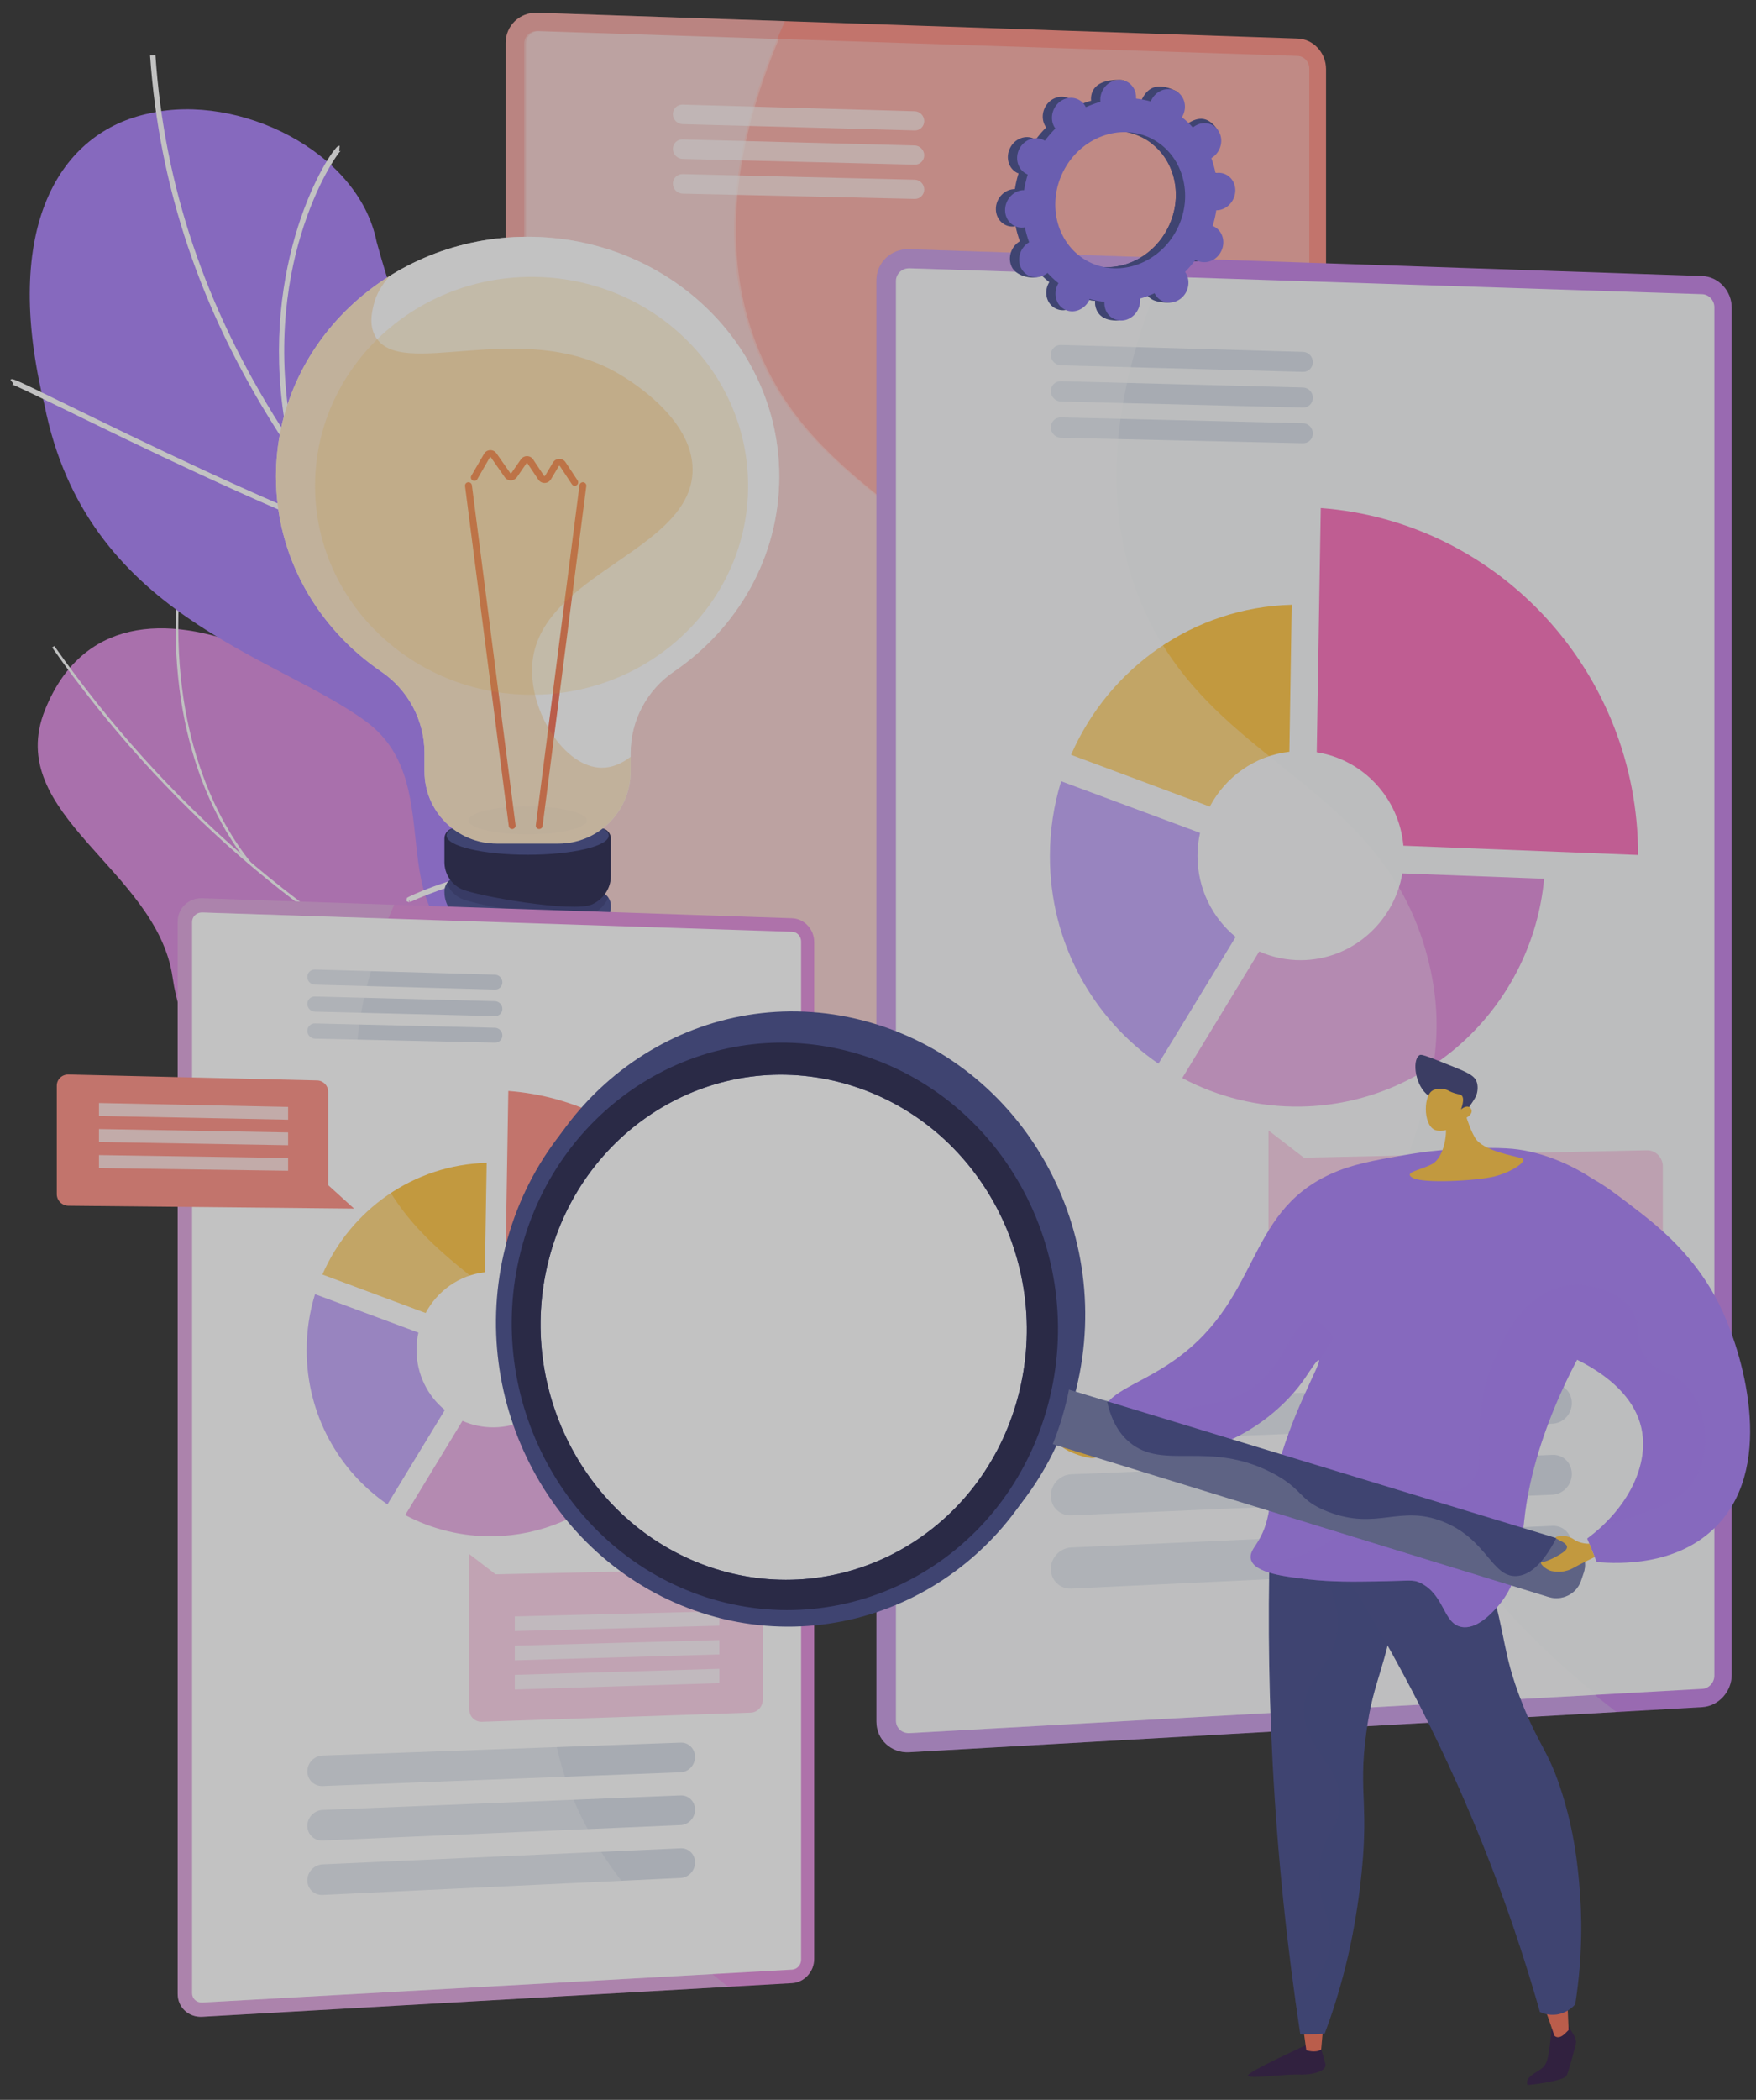 <svg width="82" height="98" viewBox="0 0 82 98" fill="none" xmlns="http://www.w3.org/2000/svg">
<rect x="0" y="0" width="82" height="98" fill="#333333" stroke="none"/>
<g opacity="0.7">
<path d="M46.271 56.684C46.656 56.335 47.189 55.237 47.211 54.892C47.35 52.601 47.89 48.33 46.396 46.42C46.139 46.097 44.402 46.832 43.972 46.666C42.749 46.868 42.338 47.011 41.082 46.633C37.377 45.51 38.655 37.703 32.258 39.693C27.576 41.154 25.244 44.731 21.52 38.466C17.8 32.205 5.524 24.596 2.102 33.131C0.133 38.029 7.327 40.567 8.058 45.605C8.752 50.394 12.292 52.281 17.554 51.796C22.82 51.315 21.935 54.36 23.176 58.505C24.671 63.485 31.424 59.875 34.398 57.944C36.797 56.387 43.946 54.044 46.271 56.684Z" fill="url(#paint0_linear_277_9800)"/>
<g style="mix-blend-mode:soft-light">
<path d="M40.522 51.355C34.114 51.355 27.746 49.886 21.808 47.008C14.295 43.365 7.597 37.559 2.434 30.218L2.536 30.148C7.685 37.471 14.368 43.262 21.863 46.894C29.736 50.713 38.381 52.046 46.853 50.749L46.871 50.871C44.759 51.194 42.637 51.355 40.522 51.355Z" fill="#FCFDFE"/>
<path d="M23.568 60.649L23.469 60.572C26.3 56.838 32.4 52.567 37.071 51.05L37.107 51.168C32.458 52.677 26.384 56.929 23.568 60.649Z" fill="#FCFDFE"/>
<path d="M43.551 51.34C40.999 51.01 38.711 49.405 36.758 46.57C35.336 44.506 34.117 41.844 33.137 38.66L33.254 38.623C34.231 41.793 35.443 44.444 36.86 46.5C38.796 49.306 41.05 50.892 43.569 51.219L43.551 51.34Z" fill="#FCFDFE"/>
<path d="M8.511 49.545L8.445 49.438C11.471 47.543 16.069 45.468 20.791 46.328L20.766 46.449C16.087 45.597 11.519 47.661 8.511 49.545Z" fill="#FCFDFE"/>
<path d="M11.621 40.331C10.156 38.51 7.773 34.412 8.265 27.391L8.39 27.402C7.901 34.379 10.266 38.448 11.717 40.254L11.621 40.331Z" fill="#FCFDFE"/>
</g>
<path d="M42.725 61.704C45.395 59.747 48.035 57.723 50.642 55.641C50.705 55.66 49.107 49.046 44.851 47.437C36.482 44.389 38.083 36.696 37.83 32.789C37.672 27.178 34.657 22.65 29.843 25.177C24.459 27.879 19.898 19.716 17.589 11.292C16.74 7.032 11.126 4.355 7.013 5.284C2.779 6.136 0.043 10.594 2.077 18.897C4.027 28.735 12.811 30.531 17.085 33.667C21.29 36.744 17.196 43.31 23.277 44.753C28.469 46.152 34.242 46.046 34.301 51.319C34.286 56.57 36.163 59.838 42.725 61.704Z" fill="url(#paint1_linear_277_9800)"/>
<g style="mix-blend-mode:soft-light">
<path d="M46.62 60.021C46.572 59.944 38.622 48.671 28.74 38.69C27.249 37.011 25.703 35.352 24.205 33.747C20.191 29.443 16.041 24.992 12.887 20.02C9.351 14.449 7.43 8.746 7.008 2.585L7.258 2.57C7.672 8.688 9.586 14.354 13.096 19.884C16.24 24.838 20.382 29.281 24.388 33.578C25.883 35.183 27.433 36.843 28.92 38.521C38.49 48.186 46.745 59.669 46.844 59.922L46.73 59.966L46.62 60.021Z" fill="white"/>
<path d="M16.697 25.297C12.081 23.538 6.21 20.667 3.055 19.124C1.733 18.482 0.687 17.971 0.558 17.946C0.569 17.946 0.606 17.946 0.635 17.924L0.488 17.722C0.587 17.648 0.591 17.648 3.162 18.904C6.316 20.443 12.181 23.311 16.785 25.066L16.697 25.297Z" fill="white"/>
<path d="M13.559 21.041C11.815 13.418 14.848 7.869 15.693 6.904C15.744 6.845 15.792 6.801 15.862 6.804L15.84 7.05C15.884 7.058 15.909 7.036 15.909 7.036C15.821 7.106 14.808 8.45 14.044 10.991C13.387 13.168 12.814 16.672 13.802 20.986L13.559 21.041Z" fill="white"/>
<path d="M34.873 45.304C32.872 41.804 32.086 37.298 32.538 31.919C32.773 29.12 33.338 26.194 34.22 23.226C34.264 23.083 34.3 22.958 34.304 22.933L34.55 22.966C34.547 23.002 34.525 23.076 34.458 23.296C33.581 26.249 33.019 29.157 32.784 31.941C32.34 37.269 33.114 41.723 35.09 45.179L34.873 45.304Z" fill="white"/>
<path d="M19.112 42.116L18.977 42.05L19.006 41.9C19.061 41.852 20.908 40.96 23.46 40.512C25.788 40.104 29.182 40.012 32.134 41.881L32.002 42.094C26.453 38.573 19.223 42.061 19.157 42.098L19.094 41.992L19.09 41.995L19.112 42.116Z" fill="white"/>
<path d="M45.275 58.182C44.533 56.57 43.964 53.456 45.466 47.757C45.503 47.628 45.532 47.518 45.532 47.496L45.642 47.511L45.764 47.437C45.797 47.488 45.797 47.488 45.709 47.819C44.221 53.448 44.776 56.504 45.499 58.075L45.275 58.182Z" fill="white"/>
<path d="M43.302 55.545C41.257 53.114 35.954 53.364 33.769 53.581C33.674 53.592 33.611 53.599 33.589 53.599L33.582 53.349C33.6 53.349 33.656 53.342 33.744 53.335C40.181 52.688 42.612 54.341 43.49 55.387L43.302 55.545Z" fill="white"/>
</g>
<path d="M60.592 1.799L25.082 0.595C24.271 0.569 23.613 1.197 23.613 2.001V66.503C23.613 67.307 24.271 67.921 25.082 67.877L60.592 65.857C61.327 65.813 61.922 65.163 61.922 64.399V3.224C61.922 2.46 61.327 1.821 60.592 1.799Z" fill="url(#paint2_linear_277_9800)"/>
<g style="mix-blend-mode:multiply" opacity="0.3">
<path d="M46.029 49.428C45.423 42.054 49.954 39.009 48.225 32.326C46.091 24.067 37.876 23.711 35.078 15.614C34.01 12.511 33.584 7.818 36.654 0.987L25.086 0.595C24.274 0.569 23.617 1.197 23.617 2.001V66.503C23.617 67.307 24.274 67.921 25.086 67.877L56.752 66.074C48.695 59.838 46.4 53.963 46.029 49.428Z" fill="#D8DEE8"/>
</g>
<path opacity="0.3" d="M60.593 2.61L25.083 1.45C24.752 1.439 24.48 1.7 24.48 2.027V66.455C24.48 66.786 24.752 67.039 25.083 67.021L60.593 65.042C60.894 65.023 61.14 64.755 61.14 64.443V3.198C61.14 2.886 60.894 2.621 60.593 2.61Z" fill="url(#paint3_linear_277_9800)"/>
<path opacity="0.6" d="M53.888 51.385L32.34 52.164C31.833 52.182 31.422 52.608 31.422 53.115C31.422 53.625 31.833 54.022 32.34 54L53.888 53.17C54.366 53.151 54.755 52.736 54.755 52.248C54.755 51.756 54.366 51.37 53.888 51.385Z" fill="url(#paint4_linear_277_9800)"/>
<path opacity="0.6" d="M53.888 54.565L32.34 55.435C31.833 55.457 31.422 55.887 31.422 56.394C31.422 56.9 31.833 57.297 32.34 57.275L53.888 56.35C54.366 56.328 54.755 55.913 54.755 55.42C54.755 54.928 54.366 54.543 53.888 54.565Z" fill="url(#paint5_linear_277_9800)"/>
<path opacity="0.6" d="M53.888 57.742L32.34 58.711C31.833 58.733 31.422 59.163 31.422 59.673C31.422 60.18 31.833 60.573 32.34 60.547L53.888 59.526C54.366 59.504 54.755 59.086 54.755 58.594C54.755 58.102 54.366 57.72 53.888 57.742Z" fill="url(#paint6_linear_277_9800)"/>
<path opacity="0.6" d="M42.714 5.192L31.877 4.883C31.624 4.876 31.422 5.074 31.422 5.328C31.422 5.578 31.624 5.787 31.877 5.794L42.714 6.088C42.96 6.095 43.158 5.901 43.158 5.651C43.158 5.405 42.96 5.199 42.714 5.192Z" fill="url(#paint7_linear_277_9800)"/>
<path opacity="0.6" d="M42.714 6.789L31.877 6.507C31.624 6.499 31.422 6.697 31.422 6.947C31.422 7.201 31.624 7.41 31.877 7.417L42.714 7.685C42.96 7.693 43.158 7.494 43.158 7.248C43.158 7.002 42.96 6.797 42.714 6.789Z" fill="url(#paint8_linear_277_9800)"/>
<path opacity="0.6" d="M42.714 8.387L31.877 8.126C31.624 8.122 31.422 8.321 31.422 8.57C31.422 8.824 31.624 9.033 31.877 9.037L42.714 9.283C42.96 9.29 43.158 9.092 43.158 8.846C43.158 8.596 42.96 8.39 42.714 8.387Z" fill="url(#paint9_linear_277_9800)"/>
<g style="mix-blend-mode:soft-light" opacity="0.3">
<path d="M46.104 49.424C45.498 42.05 50.029 39.006 48.303 32.326C46.166 24.067 37.955 23.711 35.157 15.614C34.133 12.639 33.699 8.203 36.369 1.821L25.169 1.454C24.834 1.443 24.566 1.704 24.566 2.03V66.452C24.566 66.782 24.834 67.032 25.169 67.014L55.861 65.306C48.583 59.35 46.46 53.772 46.104 49.424Z" fill="white"/>
</g>
<path opacity="0.7" d="M36.389 22.239C36.389 16.059 31.127 11.05 24.638 11.05C18.145 11.05 12.887 16.059 12.887 22.239C12.887 25.988 14.822 29.308 17.797 31.339C19.06 32.198 19.823 33.619 19.823 35.147V36.002C19.823 37.864 21.333 39.37 23.195 39.37H26.081C27.939 39.37 29.448 37.864 29.448 36.002V35.147C29.448 33.619 30.212 32.198 31.475 31.339C34.45 29.308 36.389 25.988 36.389 22.239Z" fill="#F4F7FA"/>
<path d="M27.242 44.36C27.242 45.12 26.078 45.74 24.639 45.74C23.199 45.74 22.031 45.12 22.031 44.36C22.031 43.596 23.199 42.979 24.639 42.979C26.078 42.979 27.242 43.596 27.242 44.36Z" fill="url(#paint10_linear_277_9800)"/>
<path d="M21.172 41.896V43.303C21.172 43.78 21.444 44.217 21.877 44.422C22.472 44.709 23.467 45.021 24.91 44.984C26.082 44.955 26.845 44.76 27.33 44.562C27.8 44.367 28.101 43.905 28.101 43.394V42.616L21.172 41.896Z" fill="url(#paint11_linear_277_9800)"/>
<path style="mix-blend-mode:multiply" opacity="0.3" d="M21.172 43.13C21.278 43.233 21.403 43.317 21.539 43.383C22.207 43.703 26.599 44.419 27.657 44.019C27.797 43.967 27.921 43.901 28.028 43.817C28.076 43.684 28.101 43.541 28.101 43.394V42.616L21.172 41.896V43.13Z" fill="url(#paint12_linear_277_9800)"/>
<path d="M21.481 40.934C21.092 40.893 20.754 41.202 20.754 41.595V41.632C20.754 42.168 21.055 42.66 21.54 42.887C22.208 43.207 26.6 43.923 27.658 43.523C28.194 43.324 28.524 42.865 28.524 42.296V42.263C28.524 41.925 28.267 41.642 27.929 41.606L21.481 40.934Z" fill="url(#paint13_linear_277_9800)"/>
<path style="mix-blend-mode:multiply" opacity="0.3" d="M27.929 41.606L21.48 40.934C21.227 40.908 20.995 41.03 20.863 41.228C20.992 41.533 21.227 41.786 21.539 41.937C22.207 42.256 26.787 43.064 27.657 42.653C27.998 42.491 28.263 42.223 28.406 41.892C28.299 41.738 28.131 41.628 27.929 41.606Z" fill="url(#paint14_linear_277_9800)"/>
<path d="M21.231 38.653C20.967 38.653 20.754 38.866 20.754 39.131V40.232C20.754 40.769 21.055 41.257 21.54 41.488C22.208 41.808 26.787 42.616 27.658 42.204C28.175 41.962 28.524 41.466 28.524 40.897V39.131C28.524 38.866 28.308 38.653 28.047 38.653H21.231Z" fill="url(#paint15_linear_277_9800)"/>
<path d="M28.427 38.995C28.427 39.491 26.731 39.891 24.641 39.891C22.548 39.891 20.852 39.491 20.852 38.995C20.852 38.503 22.548 38.099 24.641 38.099C26.731 38.099 28.427 38.503 28.427 38.995Z" fill="url(#paint16_linear_277_9800)"/>
<path d="M36.389 22.239C36.389 16.059 31.127 11.05 24.638 11.05C18.145 11.05 12.887 16.059 12.887 22.239C12.887 25.988 14.822 29.308 17.797 31.339C19.06 32.198 19.823 33.619 19.823 35.147V36.002C19.823 37.864 21.333 39.37 23.195 39.37H26.081C27.939 39.37 29.448 37.864 29.448 36.002V35.147C29.448 33.619 30.212 32.198 31.475 31.339C34.45 29.308 36.389 25.988 36.389 22.239Z" fill="white"/>
<g style="mix-blend-mode:soft-light" opacity="0.5">
<path d="M27.412 38.29C27.412 38.65 26.171 38.943 24.64 38.943C23.108 38.943 21.867 38.65 21.867 38.29C21.867 37.926 23.108 37.632 24.64 37.632C26.171 37.632 27.412 37.926 27.412 38.29Z" fill="#F4F7FA"/>
</g>
<path d="M23.916 38.69C23.835 38.69 23.765 38.631 23.758 38.55L21.716 22.686C21.705 22.598 21.767 22.517 21.856 22.506C21.944 22.495 22.025 22.558 22.036 22.646L24.074 38.51C24.085 38.598 24.022 38.678 23.934 38.69C23.929 38.69 23.923 38.69 23.916 38.69Z" fill="url(#paint17_linear_277_9800)"/>
<path d="M25.18 38.69C25.172 38.69 25.165 38.69 25.157 38.69C25.069 38.678 25.007 38.598 25.022 38.51L27.06 22.646C27.071 22.558 27.152 22.495 27.24 22.506C27.328 22.517 27.39 22.598 27.379 22.686L25.337 38.55C25.326 38.631 25.257 38.69 25.18 38.69Z" fill="url(#paint18_linear_277_9800)"/>
<path d="M26.839 22.676C26.787 22.676 26.736 22.65 26.706 22.602L26.141 21.747C26.137 21.739 26.126 21.736 26.119 21.736C26.104 21.736 26.101 21.747 26.097 21.75L25.726 22.371C25.664 22.474 25.557 22.536 25.436 22.54C25.318 22.544 25.208 22.485 25.139 22.386L24.628 21.622C24.623 21.612 24.616 21.607 24.606 21.607C24.595 21.611 24.591 21.611 24.588 21.618L24.14 22.268C24.074 22.36 23.967 22.419 23.853 22.419C23.739 22.419 23.633 22.363 23.567 22.268L22.921 21.343C22.917 21.335 22.91 21.332 22.898 21.332C22.889 21.332 22.881 21.335 22.876 21.343L22.289 22.363C22.245 22.441 22.146 22.466 22.069 22.422C21.991 22.375 21.966 22.279 22.01 22.202L22.601 21.185C22.66 21.078 22.766 21.016 22.887 21.009C23.005 21.005 23.115 21.06 23.185 21.159L23.831 22.084C23.836 22.092 23.843 22.095 23.853 22.095C23.863 22.095 23.87 22.092 23.875 22.084L24.323 21.438C24.389 21.343 24.496 21.288 24.61 21.288C24.724 21.288 24.834 21.346 24.896 21.442L25.407 22.209C25.414 22.217 25.421 22.224 25.429 22.22C25.443 22.22 25.451 22.209 25.451 22.206L25.822 21.585C25.884 21.482 25.994 21.416 26.112 21.416C26.233 21.412 26.343 21.471 26.409 21.57L26.975 22.426C27.022 22.499 27 22.599 26.927 22.646C26.901 22.665 26.868 22.676 26.839 22.676Z" fill="url(#paint19_linear_277_9800)"/>
<path style="mix-blend-mode:multiply" opacity="0.3" d="M24.851 31.063C25.101 26.752 32.371 25.742 32.342 21.89C32.32 19.517 29.434 17.755 28.817 17.402C24.27 14.802 18.674 17.806 17.517 15.68C17.231 15.151 17.367 14.575 17.444 14.248C17.558 13.752 17.822 13.29 18.211 12.867C15.006 14.865 12.887 18.317 12.887 22.239C12.887 25.988 14.822 29.308 17.797 31.338C19.06 32.198 19.823 33.619 19.823 35.146V36.002C19.823 37.864 21.333 39.37 23.195 39.37H26.081C27.939 39.37 29.448 37.864 29.448 36.002V35.319C29.052 35.624 28.596 35.833 28.093 35.83C26.356 35.815 24.726 33.211 24.851 31.063Z" fill="url(#paint20_linear_277_9800)"/>
<path opacity="0.2" d="M34.934 22.676C34.934 28.059 30.41 32.425 24.824 32.425C19.239 32.425 14.711 28.059 14.711 22.676C14.711 17.289 19.239 12.922 24.824 12.922C30.41 12.922 34.934 17.289 34.934 22.676Z" fill="url(#paint21_linear_277_9800)"/>
<path d="M36.988 42.854L9.439 41.922C8.807 41.9 8.297 42.388 8.297 43.012V93.057C8.297 93.681 8.807 94.155 9.439 94.122L36.988 92.554C37.557 92.521 38.02 92.018 38.02 91.427V43.96C38.02 43.368 37.557 42.873 36.988 42.854Z" fill="url(#paint22_linear_277_9800)"/>
<g style="mix-blend-mode:multiply" opacity="0.3">
<path d="M25.685 79.807C25.215 74.086 28.729 71.725 27.389 66.54C25.733 60.132 19.361 59.856 17.191 53.573C16.357 51.164 16.03 47.525 18.41 42.226L9.439 41.921C8.807 41.899 8.297 42.388 8.297 43.012V93.057C8.297 93.681 8.807 94.154 9.439 94.121L34.002 92.722C27.752 87.882 25.971 83.325 25.685 79.807Z" fill="#D8DEE8"/>
</g>
<path d="M36.988 43.486L9.439 42.586C9.178 42.575 8.969 42.777 8.969 43.034V93.02C8.969 93.274 9.178 93.472 9.439 93.457L36.988 91.922C37.223 91.908 37.41 91.702 37.41 91.46V43.941C37.41 43.695 37.223 43.493 36.988 43.486Z" fill="url(#paint23_linear_277_9800)"/>
<path d="M31.784 81.328L15.068 81.93C14.671 81.945 14.352 82.276 14.352 82.668C14.352 83.065 14.671 83.37 15.068 83.355L31.784 82.713C32.154 82.698 32.456 82.378 32.456 81.996C32.456 81.615 32.154 81.314 31.784 81.328Z" fill="#D8DEE8"/>
<path d="M31.784 83.792L15.068 84.471C14.671 84.486 14.352 84.82 14.352 85.213C14.352 85.606 14.671 85.915 15.068 85.896L31.784 85.177C32.154 85.162 32.456 84.839 32.456 84.457C32.456 84.075 32.154 83.777 31.784 83.792Z" fill="#D8DEE8"/>
<path d="M31.784 86.26L15.068 87.009C14.671 87.027 14.352 87.361 14.352 87.754C14.352 88.151 14.671 88.456 15.068 88.437L31.784 87.644C32.154 87.626 32.456 87.302 32.456 86.921C32.456 86.539 32.154 86.241 31.784 86.26Z" fill="#D8DEE8"/>
<path d="M23.113 45.488L14.704 45.249C14.509 45.245 14.352 45.396 14.352 45.594C14.352 45.789 14.509 45.95 14.704 45.954L23.113 46.182C23.304 46.189 23.459 46.039 23.459 45.844C23.459 45.653 23.304 45.492 23.113 45.488Z" fill="#D8DEE8"/>
<path d="M23.113 46.725L14.704 46.508C14.509 46.501 14.352 46.655 14.352 46.85C14.352 47.044 14.509 47.209 14.704 47.213L23.113 47.422C23.304 47.426 23.459 47.276 23.459 47.085C23.459 46.89 23.304 46.732 23.113 46.725Z" fill="#D8DEE8"/>
<path d="M23.113 47.966L14.704 47.764C14.509 47.761 14.352 47.915 14.352 48.109C14.352 48.304 14.509 48.466 14.704 48.473L23.113 48.66C23.304 48.668 23.459 48.513 23.459 48.322C23.459 48.131 23.304 47.97 23.113 47.966Z" fill="#D8DEE8"/>
<path d="M19.876 61.278C20.423 60.246 21.444 59.511 22.642 59.375L22.726 54.271C19.311 54.359 16.373 56.463 15.055 59.482L19.876 61.278Z" fill="url(#paint24_linear_277_9800)"/>
<path d="M26.571 63.599C26.277 65.295 24.823 66.595 23.061 66.614C22.539 66.617 22.043 66.511 21.595 66.312L18.922 70.708C20.159 71.365 21.57 71.722 23.061 71.696C27.497 71.615 31.092 68.141 31.495 63.786L26.571 63.599Z" fill="url(#paint25_linear_277_9800)"/>
<path d="M18.092 70.208L20.772 65.805C19.965 65.144 19.45 64.131 19.45 62.992C19.45 62.717 19.48 62.449 19.538 62.192L14.71 60.4C14.456 61.226 14.32 62.1 14.32 63.007C14.32 66.011 15.819 68.648 18.092 70.208Z" fill="url(#paint26_linear_277_9800)"/>
<path d="M23.598 59.394C25.21 59.643 26.458 60.98 26.609 62.636L34.761 62.959C34.761 62.957 34.761 62.953 34.761 62.948C34.761 56.629 29.939 51.381 23.737 50.915L23.598 59.394Z" fill="url(#paint27_linear_277_9800)"/>
<g style="mix-blend-mode:soft-light" opacity="0.3">
<path d="M25.747 79.808C25.277 74.086 28.792 71.721 27.451 66.54C25.795 60.132 19.424 59.856 17.257 53.573C16.457 51.264 16.122 47.823 18.197 42.873L9.505 42.586C9.248 42.579 9.035 42.781 9.035 43.034V93.016C9.035 93.27 9.248 93.468 9.505 93.454L33.319 92.128C27.672 87.508 26.023 83.179 25.747 79.808Z" fill="white"/>
</g>
<path d="M16.533 56.405L3.2 56.272C2.898 56.269 2.652 56.03 2.652 55.736V50.665C2.652 50.371 2.898 50.14 3.2 50.147L14.807 50.423C15.094 50.43 15.325 50.665 15.325 50.951V55.31L16.533 56.405Z" fill="url(#paint28_linear_277_9800)"/>
<path opacity="0.7" d="M13.453 52.255L4.621 52.083V51.477L13.453 51.66V52.255Z" fill="white"/>
<path opacity="0.7" d="M13.453 53.448L4.621 53.298V52.692L13.453 52.85V53.448Z" fill="white"/>
<path opacity="0.7" d="M13.453 54.639L4.621 54.514V53.908L13.453 54.044V54.639Z" fill="white"/>
<path style="mix-blend-mode:multiply" opacity="0.3" d="M23.144 73.473L35.057 73.216C35.365 73.209 35.619 73.462 35.619 73.785V79.33C35.619 79.65 35.365 79.921 35.057 79.929L22.502 80.355C22.178 80.366 21.914 80.109 21.914 79.778V72.529L23.144 73.473Z" fill="url(#paint29_linear_277_9800)"/>
<path opacity="0.7" d="M24.039 78.166L33.59 77.883V78.552L24.039 78.849V78.166Z" fill="white"/>
<path opacity="0.7" d="M24.039 76.804L33.59 76.54V77.212L24.039 77.487V76.804Z" fill="white"/>
<path opacity="0.7" d="M24.039 75.438L33.59 75.199V75.871L24.039 76.121V75.438Z" fill="white"/>
<path d="M79.484 12.882L42.461 11.63C41.612 11.601 40.926 12.258 40.926 13.095V80.348C40.926 81.185 41.612 81.824 42.461 81.776L79.484 79.672C80.248 79.628 80.868 78.949 80.868 78.152V14.369C80.868 13.572 80.248 12.908 79.484 12.882Z" fill="url(#paint30_linear_277_9800)"/>
<g style="mix-blend-mode:multiply" opacity="0.3">
<path d="M64.296 62.544C63.668 54.851 68.39 51.678 66.591 44.712C64.362 36.101 55.798 35.73 52.883 27.288C51.766 24.049 51.322 19.157 54.524 12.037L42.465 11.629C41.616 11.6 40.93 12.257 40.93 13.095V80.347C40.93 81.185 41.616 81.823 42.465 81.776L75.478 79.899C67.076 73.396 64.685 67.271 64.296 62.544Z" fill="#D8DEE8"/>
</g>
<path d="M79.487 13.73L42.464 12.522C42.115 12.511 41.836 12.779 41.836 13.124V80.296C41.836 80.642 42.115 80.902 42.464 80.884L79.487 78.82C79.799 78.806 80.056 78.526 80.056 78.2V14.34C80.056 14.017 79.799 13.742 79.487 13.73Z" fill="url(#paint31_linear_277_9800)"/>
<path d="M72.495 64.582L50.029 65.394C49.5 65.412 49.07 65.857 49.07 66.389C49.07 66.918 49.5 67.329 50.029 67.311L72.495 66.444C72.995 66.426 73.399 65.993 73.399 65.482C73.399 64.968 72.995 64.568 72.495 64.582Z" fill="#D8DEE8"/>
<path d="M72.495 67.898L50.029 68.805C49.5 68.827 49.07 69.275 49.07 69.804C49.07 70.337 49.5 70.744 50.029 70.722L72.495 69.757C72.995 69.734 73.399 69.301 73.399 68.791C73.399 68.277 72.995 67.876 72.495 67.898Z" fill="#D8DEE8"/>
<path d="M72.495 71.211L50.029 72.221C49.5 72.243 49.07 72.694 49.07 73.223C49.07 73.752 49.5 74.163 50.029 74.138L72.495 73.073C72.995 73.047 73.399 72.614 73.399 72.1C73.399 71.585 72.995 71.189 72.495 71.211Z" fill="#D8DEE8"/>
<path d="M60.843 16.422L49.544 16.099C49.283 16.091 49.07 16.301 49.07 16.561C49.07 16.826 49.283 17.043 49.544 17.05L60.843 17.355C61.1 17.362 61.306 17.16 61.306 16.899C61.306 16.642 61.1 16.429 60.843 16.422Z" fill="#D8DEE8"/>
<path d="M60.843 18.085L49.544 17.791C49.283 17.784 49.07 17.989 49.07 18.254C49.07 18.515 49.283 18.735 49.544 18.739L60.843 19.021C61.1 19.029 61.306 18.823 61.306 18.566C61.306 18.305 61.1 18.092 60.843 18.085Z" fill="#D8DEE8"/>
<path d="M60.843 19.752L49.544 19.48C49.283 19.473 49.07 19.682 49.07 19.943C49.07 20.207 49.283 20.424 49.544 20.431L60.843 20.685C61.1 20.692 61.306 20.486 61.306 20.229C61.306 19.972 61.1 19.756 60.843 19.752Z" fill="#D8DEE8"/>
<path d="M56.493 37.644C57.228 36.256 58.598 35.268 60.21 35.084L60.32 28.225C55.733 28.346 51.786 31.173 50.016 35.227L56.493 37.644Z" fill="url(#paint32_linear_277_9800)"/>
<path d="M65.486 40.761C65.093 43.038 63.139 44.79 60.77 44.812C60.069 44.815 59.404 44.672 58.802 44.404L55.207 50.313C56.87 51.194 58.765 51.679 60.77 51.642C66.734 51.532 71.563 46.864 72.106 41.011L65.486 40.761Z" fill="url(#paint33_linear_277_9800)"/>
<path d="M54.095 49.641L57.701 43.728C56.614 42.836 55.92 41.474 55.92 39.946C55.92 39.575 55.961 39.215 56.038 38.87L49.553 36.461C49.211 37.57 49.027 38.745 49.027 39.964C49.027 44.004 51.04 47.544 54.095 49.641Z" fill="url(#paint34_linear_277_9800)"/>
<path d="M61.488 35.109C63.651 35.447 65.333 37.243 65.535 39.468L76.493 39.902C76.493 39.897 76.493 39.892 76.493 39.887C76.493 31.393 70.008 24.339 61.676 23.711L61.488 35.109Z" fill="url(#paint35_linear_277_9800)"/>
<g style="mix-blend-mode:soft-light" opacity="0.3">
<path d="M64.377 62.541C63.749 54.852 68.472 51.679 66.672 44.713C64.444 36.102 55.884 35.731 52.968 27.288C51.896 24.185 51.448 19.562 54.231 12.904L42.553 12.522C42.205 12.511 41.922 12.783 41.922 13.124V80.293C41.922 80.634 42.205 80.899 42.553 80.88L74.553 79.096C66.966 72.89 64.748 67.069 64.377 62.541Z" fill="white"/>
</g>
<path style="mix-blend-mode:multiply" opacity="0.3" d="M60.887 54.029L76.898 53.684C77.313 53.676 77.65 54.018 77.65 54.447V61.902C77.65 62.332 77.313 62.692 76.898 62.706L60.024 63.276C59.587 63.29 59.234 62.945 59.234 62.501V52.758L60.887 54.029Z" fill="url(#paint36_linear_277_9800)"/>
<path opacity="0.7" d="M62.082 60.338L74.92 59.953V60.856L62.082 61.253V60.338Z" fill="white"/>
<path opacity="0.7" d="M62.082 58.506L74.92 58.153V59.053L62.082 59.42V58.506Z" fill="white"/>
<path opacity="0.7" d="M62.082 56.673L74.92 56.35V57.249L62.082 57.587V56.673Z" fill="white"/>
<path d="M60.941 95.469C60.941 95.469 58.319 96.667 58.278 96.858C58.234 97.049 59.964 96.791 60.672 96.817C61.377 96.843 61.958 96.634 61.895 96.332C61.829 96.035 61.58 95.282 61.58 95.282L60.941 95.469Z" fill="url(#paint37_linear_277_9800)"/>
<path d="M60.836 94.5L61.001 95.683C61.001 95.683 61.416 95.829 61.695 95.653L61.809 94.357L60.836 94.5Z" fill="url(#paint38_linear_277_9800)"/>
<path d="M73.197 94.5L73.501 94.988C73.59 95.124 73.615 95.29 73.575 95.447C73.468 95.855 73.255 96.648 73.164 96.858C73.039 97.14 71.342 97.309 71.342 97.309C71.342 97.309 71.188 97.1 71.54 96.839C71.893 96.582 72.121 96.542 72.242 96.16C72.367 95.782 72.448 94.706 72.448 94.706L73.197 94.5Z" fill="url(#paint39_linear_277_9800)"/>
<path d="M71.922 93.259C72.036 93.347 72.583 95 72.583 95C72.583 95 72.759 95.228 73.097 94.893C73.431 94.559 73.248 94.743 73.248 94.743L73.181 93.112L71.922 93.259Z" fill="url(#paint40_linear_277_9800)"/>
<path d="M59.339 70.767C59.207 74.292 59.211 78.119 59.424 82.209C59.663 86.818 60.133 91.074 60.72 94.934C60.935 94.939 61.161 94.937 61.396 94.93C61.555 94.925 61.709 94.918 61.858 94.908C62.16 94.107 62.508 93.053 62.824 91.798C63.155 90.472 63.353 89.286 63.496 88.151C63.992 84.159 63.397 83.811 63.801 80.854C64.157 78.232 64.675 78.13 65.27 74.406C65.92 70.367 65.428 69.764 65.189 69.544C64.172 68.615 61.792 69.258 59.339 70.767Z" fill="url(#paint41_linear_277_9800)"/>
<path style="mix-blend-mode:multiply" opacity="0.3" d="M65.192 69.544C64.222 68.659 62.011 69.202 59.68 70.565C62.375 73.462 62.672 75.342 62.353 76.565C61.993 77.949 60.884 78.35 60.895 79.859C60.903 81.717 62.581 82.202 62.548 84.166C62.529 85.466 61.791 85.455 61.622 87.06C61.42 88.959 62.382 89.609 62.078 91.015C61.942 91.617 61.563 92.41 60.477 93.226C60.554 93.802 60.638 94.371 60.723 94.933C60.939 94.937 61.163 94.937 61.398 94.93C61.557 94.925 61.712 94.917 61.861 94.908C62.162 94.107 62.511 93.053 62.827 91.797C63.157 90.472 63.356 89.285 63.499 88.151C63.995 84.159 63.4 83.81 63.804 80.854C64.16 78.232 64.678 78.129 65.272 74.406C65.922 70.366 65.43 69.764 65.192 69.544Z" fill="url(#paint42_linear_277_9800)"/>
<path d="M61.004 70.701C63.325 74.083 65.833 78.291 68.077 83.329C69.773 87.137 71.003 90.71 71.91 93.898C72.031 93.957 72.318 94.067 72.685 94.019C73.185 93.949 73.482 93.63 73.559 93.542C73.919 91.254 73.875 89.319 73.746 87.919C73.666 87.027 73.522 85.536 72.946 83.696C72.303 81.64 71.863 81.522 71.025 79.345C70.155 77.087 70.364 76.521 69.527 73.69C69.186 72.529 68.613 70.8 67.665 68.728C65.445 69.387 63.224 70.044 61.004 70.701Z" fill="url(#paint43_linear_277_9800)"/>
<path d="M51.571 65.934C51.593 66.757 52.944 67.48 54.035 67.7C56.579 68.222 59.528 66.371 60.931 64.326C61.203 63.925 61.511 63.437 61.585 63.474C61.75 63.562 60.219 66.073 59.558 68.934C59.216 70.396 59.308 71.082 58.673 72.055C58.529 72.276 58.349 72.504 58.412 72.768C58.57 73.422 60.064 73.591 61.1 73.708C62.194 73.833 63.215 73.818 64.225 73.803C65.841 73.781 65.969 73.697 66.337 73.877C67.46 74.431 67.383 75.75 68.231 75.926C68.94 76.077 69.66 75.283 69.888 75.03C71.074 73.723 71.011 72.147 71.224 70.561C71.713 66.863 73.718 62.816 75.682 60.253C76.277 59.478 76.692 59.067 76.718 58.347C76.795 56.225 73.435 53.885 70.64 53.617C69.873 53.544 68.499 53.566 67.214 53.687C66.7 53.735 66.153 53.808 65.562 53.911C64.137 54.161 63.142 54.333 62.128 54.796C58.045 56.665 58.937 60.822 54.519 63.698C52.999 64.689 51.548 65.071 51.571 65.934Z" fill="url(#paint44_linear_277_9800)"/>
<path d="M68.298 51.417C68.298 51.417 68.474 52.394 68.874 53.092C69.241 53.724 70.751 53.948 71.063 54.058C71.379 54.168 70.589 54.715 69.752 54.913C68.911 55.112 66.462 55.24 65.98 54.976C65.499 54.711 66.293 54.631 66.869 54.33C67.446 54.025 67.64 52.795 67.46 52.269C67.28 51.744 68.298 51.417 68.298 51.417Z" fill="url(#paint45_linear_277_9800)"/>
<path d="M66.706 51.135C66.096 50.698 65.927 49.523 66.265 49.259C66.364 49.185 66.456 49.218 67.83 49.769C68.509 50.045 68.847 50.188 68.957 50.489C69.023 50.673 69.012 50.922 68.939 51.117C68.898 51.22 68.825 51.345 68.659 51.583C68.509 51.796 68.52 51.789 68.476 51.851C68.366 51.998 68.156 52.248 67.775 52.538C67.752 52.428 67.719 52.296 67.661 52.149C67.639 52.09 67.55 51.87 67.415 51.686C67.172 51.367 66.904 51.275 66.706 51.135Z" fill="url(#paint46_linear_277_9800)"/>
<path d="M68.262 52.252C68.262 52.252 67.865 52.846 67.127 52.766C66.466 52.692 66.437 51.205 66.874 50.908C67.017 50.809 67.304 50.779 67.531 50.852C67.663 50.897 67.707 50.955 67.928 51.021C68.13 51.084 68.189 51.066 68.251 51.121C68.325 51.187 68.376 51.352 68.225 51.778C68.358 51.657 68.512 51.613 68.615 51.668C68.633 51.679 68.677 51.712 68.699 51.76C68.787 51.932 68.622 52.142 68.262 52.252Z" fill="url(#paint47_linear_277_9800)"/>
<path style="mix-blend-mode:multiply" opacity="0.3" d="M55.138 65.806C56.985 65.391 57.719 65.405 58.634 64.667C60.15 63.444 60.378 61.583 61.263 61.605C61.678 61.616 62.02 62.042 62.258 62.46C62.038 62.808 61.816 63.156 61.594 63.503C61.594 63.489 61.59 63.481 61.583 63.474C61.509 63.437 61.201 63.925 60.929 64.326C59.526 66.371 56.577 68.222 54.032 67.701C53.302 67.554 52.453 67.179 51.969 66.698C53.225 66.276 54.297 65.997 55.138 65.806Z" fill="url(#paint48_linear_277_9800)"/>
<path d="M52.139 67.392C52.139 67.392 51.096 67.289 50.476 67.025C49.855 66.757 49.455 67.139 49.514 67.403C49.569 67.668 50.59 68.035 50.997 68.049C51.405 68.061 52.139 67.392 52.139 67.392Z" fill="url(#paint49_linear_277_9800)"/>
<path d="M74.562 72.9C75.678 73 78.193 73.047 79.974 71.398C82.938 68.659 81.465 63.441 80.437 61.197C79.255 58.623 77.371 57.183 76.229 56.309C74.808 55.222 73.941 54.561 72.902 54.708C70.206 55.094 68.341 60.617 69.817 62.196C70.302 62.714 70.783 62.42 72.186 62.868C72.641 63.015 76.049 64.098 76.64 66.606C77.055 68.365 75.997 70.418 74.117 71.802C74.264 72.167 74.412 72.533 74.562 72.9Z" fill="url(#paint50_linear_277_9800)"/>
<path style="mix-blend-mode:multiply" opacity="0.3" d="M62.026 71.99C63.293 71.189 63.48 70.381 64.898 69.834C66.737 69.121 67.623 70.025 68.537 69.294C69.624 68.427 68.662 66.915 69.473 64.289C69.613 63.841 70.659 60.459 73.065 60.026C74.185 59.824 75.665 60.253 76.237 61.204C76.682 61.95 76.267 62.504 76.81 63.323C77.354 64.142 78.004 63.944 78.694 64.627C79.792 65.714 79.961 68.005 78.97 69.301C78.507 69.904 77.905 70.142 76.774 70.594C76.083 70.87 75.441 71.038 74.89 71.149C76.274 69.819 76.99 68.104 76.638 66.606C76.267 65.042 74.805 64.032 73.645 63.459C72.484 65.644 71.537 68.174 71.221 70.561C71.008 72.147 71.071 73.723 69.885 75.03C69.657 75.284 68.937 76.077 68.228 75.926C67.38 75.75 67.457 74.431 66.334 73.877C65.966 73.697 65.838 73.781 64.222 73.804C63.212 73.818 62.191 73.833 61.097 73.708C60.175 73.602 58.894 73.455 58.512 72.966C60.175 72.919 61.288 72.46 62.026 71.99Z" fill="url(#paint51_linear_277_9800)"/>
<path d="M73.826 73.778L73.955 73.397C74.164 72.787 73.823 72.133 73.195 71.942L48.558 64.44L47.809 66.981L72.317 74.531C72.945 74.726 73.617 74.388 73.826 73.778Z" fill="url(#paint52_linear_277_9800)"/>
<path fill-rule="evenodd" clip-rule="evenodd" d="M24.08 57.543C25.963 50.103 33.345 45.62 40.641 47.72C48.077 49.861 52.33 57.914 50.072 65.508C47.868 72.922 40.303 76.921 33.245 74.634C26.312 72.386 22.236 64.818 24.08 57.543ZM47.931 64.851C49.796 58.498 46.234 51.767 40.028 49.96C33.914 48.183 27.7 51.917 26.099 58.164C24.528 64.293 27.961 70.679 33.815 72.562C39.76 74.472 46.098 71.079 47.931 64.851Z" fill="url(#paint53_linear_277_9800)"/>
<g style="mix-blend-mode:multiply" opacity="0.3">
<path d="M48.558 64.44L51.697 65.395C51.914 66.397 52.333 66.97 52.755 67.319C54.341 68.637 56.46 67.201 59.416 68.744C60.9 69.519 60.617 70.011 62.009 70.55C64.308 71.443 65.358 70.205 67.392 71.017C69.449 71.839 69.654 73.617 70.819 73.554C71.318 73.525 71.961 73.161 72.677 71.784L73.195 71.942C73.823 72.133 74.164 72.787 73.955 73.397L73.826 73.778C73.617 74.388 72.945 74.726 72.317 74.531L47.809 66.981L48.558 64.44Z" fill="#D8DEE8"/>
</g>
<path d="M33.234 73.58C39.382 75.559 45.944 72.056 47.842 65.607C49.781 59.03 46.091 52.057 39.661 50.191C33.334 48.352 26.907 52.222 25.251 58.689C23.631 65.027 27.179 71.63 33.234 73.58Z" fill="white"/>
<path fill-rule="evenodd" clip-rule="evenodd" d="M23.602 58.182C25.486 50.742 32.867 46.259 40.163 48.359C47.6 50.5 51.856 58.553 49.597 66.147C47.39 73.561 39.826 77.561 32.768 75.273C25.834 73.025 21.762 65.457 23.602 58.182ZM47.453 65.49C49.318 59.133 45.756 52.406 39.55 50.599C33.436 48.822 27.223 52.553 25.622 58.803C24.05 64.932 27.483 71.318 33.34 73.198C39.282 75.108 45.62 71.718 47.453 65.49Z" fill="url(#paint54_linear_277_9800)"/>
<path fill-rule="evenodd" clip-rule="evenodd" d="M24.316 58.403C26.1 51.381 33.07 47.166 39.948 49.152C46.947 51.176 50.958 58.759 48.839 65.912C46.768 72.908 39.636 76.694 32.971 74.542C26.416 72.423 22.568 65.27 24.316 58.403ZM47.454 65.49C49.32 59.133 45.758 52.406 39.552 50.599C33.438 48.822 27.224 52.553 25.623 58.803C24.051 64.932 27.485 71.318 33.342 73.198C39.284 75.108 45.622 71.718 47.454 65.49Z" fill="url(#paint55_linear_277_9800)"/>
<path d="M74.467 72.666L74.217 72.045C74.217 72.045 73.809 72.071 73.475 71.832C73.295 71.7 72.972 71.663 72.88 71.689C72.785 71.715 72.432 71.7 72.836 71.891C73.237 72.085 73.237 72.229 73.068 72.386C72.899 72.544 72.26 72.882 72.028 72.901C71.797 72.915 72.216 73.272 72.447 73.319C72.678 73.363 73.06 73.422 73.53 73.143C73.703 73.04 74.467 72.666 74.467 72.666Z" fill="url(#paint56_linear_277_9800)"/>
<path fill-rule="evenodd" clip-rule="evenodd" d="M55.395 12.074C55.245 12.277 55.082 12.466 54.906 12.64C54.921 12.659 54.934 12.679 54.947 12.698C55.185 13.095 55.06 13.638 54.664 13.918C54.271 14.193 53.757 14.094 53.518 13.701C53.506 13.679 53.495 13.657 53.485 13.635C53.262 13.738 53.036 13.822 52.806 13.888C52.808 13.913 52.809 13.937 52.809 13.962C52.82 14.443 52.453 14.869 51.99 14.909C51.531 14.949 51.15 14.593 51.139 14.112C51.139 14.088 51.14 14.063 51.142 14.039C50.91 14.014 50.681 13.97 50.455 13.906C50.446 13.928 50.435 13.952 50.422 13.976C50.202 14.413 49.692 14.601 49.288 14.395C48.884 14.189 48.737 13.668 48.961 13.231C48.971 13.209 48.983 13.187 48.998 13.165C48.873 13.069 48.755 12.966 48.645 12.856C48.237 13.08 47.507 12.893 47.279 12.515C47.04 12.118 47.169 11.575 47.562 11.299C47.584 11.284 47.605 11.271 47.624 11.259C47.541 11.034 47.475 10.801 47.426 10.561C47.404 10.566 47.381 10.57 47.356 10.572C46.897 10.613 46.515 10.256 46.504 9.775C46.493 9.291 46.86 8.868 47.323 8.828C47.345 8.825 47.368 8.824 47.393 8.824C47.429 8.579 47.486 8.336 47.562 8.093C47.54 8.086 47.518 8.077 47.496 8.068C47.092 7.862 46.945 7.341 47.169 6.904C47.389 6.463 47.9 6.276 48.303 6.481C48.323 6.491 48.343 6.503 48.362 6.518C48.514 6.312 48.677 6.123 48.851 5.949C48.838 5.929 48.826 5.91 48.814 5.89C48.575 5.493 48.7 4.95 49.093 4.671C49.49 4.395 50.004 4.495 50.242 4.891C50.255 4.911 50.266 4.932 50.276 4.954C50.496 4.851 50.722 4.766 50.955 4.7C50.952 4.676 50.95 4.651 50.947 4.627C50.94 4.146 51.282 3.709 52.288 3.727C52.751 3.734 52.611 3.995 52.618 4.476C52.618 4.503 52.618 4.528 52.618 4.55C52.849 4.574 53.077 4.618 53.305 4.682C53.315 4.66 53.325 4.637 53.334 4.612C53.558 4.175 53.962 3.782 54.903 4.241C55.31 4.44 55.02 4.921 54.8 5.358C54.787 5.38 54.775 5.402 54.763 5.424C54.947 5.568 55.117 5.727 55.273 5.901C55.293 5.884 55.312 5.868 55.332 5.853C55.725 5.578 56.239 5.677 56.478 6.074C56.717 6.47 56.592 7.014 56.195 7.289C56.175 7.304 56.155 7.317 56.133 7.33C56.216 7.557 56.282 7.79 56.331 8.027C56.355 8.022 56.379 8.019 56.401 8.016C56.863 7.976 57.245 8.332 57.253 8.817C57.264 9.298 56.897 9.72 56.438 9.761C56.413 9.763 56.39 9.764 56.368 9.764C56.328 10.009 56.272 10.253 56.199 10.495C56.218 10.502 56.239 10.511 56.261 10.521C56.665 10.726 56.812 11.248 56.592 11.685C56.368 12.126 55.861 12.313 55.457 12.107C55.435 12.097 55.414 12.086 55.395 12.074ZM48.704 12.819C48.722 12.809 48.553 12.739 48.502 12.706C48.548 12.757 48.596 12.807 48.645 12.856C48.667 12.846 48.687 12.834 48.704 12.819ZM48.502 12.706C48.497 12.701 48.492 12.695 48.487 12.687C48.483 12.691 48.487 12.698 48.502 12.706ZM54.535 10.642C55.343 9.055 54.807 7.164 53.338 6.419C51.873 5.673 50.029 6.356 49.222 7.946C48.417 9.533 48.95 11.428 50.419 12.169C51.888 12.915 53.731 12.232 54.535 10.642Z" fill="url(#paint57_linear_277_9800)"/>
<path d="M56.438 9.761C56.897 9.72 57.264 9.298 57.253 8.817C57.246 8.332 56.864 7.976 56.401 8.016C56.379 8.019 56.356 8.023 56.331 8.027C56.282 7.79 56.216 7.557 56.133 7.33C56.155 7.317 56.176 7.304 56.196 7.289C56.592 7.014 57.081 6.346 56.801 5.978C56.273 5.273 55.725 5.578 55.333 5.853C55.313 5.868 55.293 5.884 55.274 5.901C55.117 5.727 54.947 5.568 54.763 5.424C54.776 5.402 54.788 5.38 54.8 5.358C54.921 5.119 54.932 4.855 54.852 4.634C54.469 5.305 54.094 5.978 53.724 6.654C54.895 7.513 55.266 9.203 54.536 10.642C53.915 11.865 52.685 12.552 51.48 12.463C51.425 12.603 51.374 12.742 51.315 12.882C51.161 13.257 50.985 13.624 50.805 13.987C50.917 14.009 51.03 14.027 51.142 14.039C51.14 14.063 51.139 14.088 51.139 14.112C51.15 14.593 51.444 15.001 52.277 14.957C52.74 14.931 52.821 14.443 52.81 13.962C52.81 13.937 52.809 13.913 52.806 13.888C53.036 13.822 53.263 13.738 53.485 13.635C53.495 13.657 53.506 13.679 53.518 13.701C53.757 14.094 54.587 14.263 54.98 13.987C55.373 13.712 55.186 13.095 54.947 12.698C54.935 12.679 54.921 12.659 54.907 12.64C55.083 12.466 55.246 12.277 55.395 12.074C55.414 12.086 55.435 12.097 55.457 12.107C55.861 12.313 56.368 12.126 56.592 11.685C56.812 11.248 56.666 10.726 56.262 10.521C56.239 10.511 56.219 10.502 56.199 10.495C56.273 10.253 56.329 10.009 56.368 9.764C56.39 9.764 56.413 9.763 56.438 9.761Z" fill="url(#paint58_linear_277_9800)"/>
<path fill-rule="evenodd" clip-rule="evenodd" d="M55.828 12.122C55.676 12.325 55.513 12.515 55.339 12.691C55.352 12.708 55.364 12.726 55.376 12.746C55.615 13.143 55.49 13.69 55.097 13.965C54.7 14.241 54.186 14.145 53.948 13.748C53.935 13.726 53.924 13.706 53.915 13.686C53.694 13.786 53.468 13.87 53.235 13.936C53.238 13.96 53.239 13.986 53.239 14.013C53.25 14.494 52.883 14.916 52.424 14.957C51.961 14.997 51.579 14.641 51.572 14.16C51.572 14.135 51.572 14.111 51.572 14.086C51.342 14.062 51.113 14.018 50.885 13.954C50.875 13.979 50.865 14.002 50.856 14.024C50.632 14.461 50.125 14.652 49.721 14.446C49.317 14.241 49.17 13.719 49.39 13.282C49.403 13.26 49.415 13.238 49.427 13.216C49.243 13.069 49.073 12.91 48.917 12.739C48.897 12.753 48.877 12.768 48.858 12.783C48.465 13.058 47.951 12.963 47.712 12.566C47.474 12.169 47.598 11.622 47.991 11.347C48.013 11.332 48.035 11.319 48.057 11.306C47.974 11.081 47.908 10.849 47.859 10.609C47.835 10.614 47.81 10.617 47.786 10.62C47.327 10.66 46.945 10.304 46.934 9.823C46.926 9.342 47.29 8.916 47.753 8.875C47.777 8.873 47.8 8.873 47.822 8.875C47.861 8.631 47.918 8.387 47.991 8.145C47.969 8.135 47.949 8.125 47.929 8.115C47.525 7.91 47.378 7.388 47.598 6.951C47.822 6.514 48.329 6.327 48.733 6.533C48.753 6.542 48.772 6.553 48.792 6.566C48.944 6.362 49.108 6.173 49.284 5.996C49.269 5.979 49.256 5.961 49.243 5.941C49.005 5.545 49.13 4.998 49.526 4.722C49.919 4.447 50.433 4.542 50.672 4.939C50.684 4.961 50.695 4.982 50.705 5.001C50.928 4.901 51.154 4.818 51.384 4.752C51.382 4.727 51.381 4.701 51.381 4.674C51.37 4.193 51.737 3.771 52.196 3.731C52.659 3.69 53.041 4.046 53.052 4.528C53.052 4.552 53.05 4.576 53.048 4.601C53.278 4.625 53.507 4.67 53.735 4.733C53.744 4.709 53.755 4.685 53.768 4.663C53.988 4.226 54.495 4.035 54.899 4.241C55.303 4.447 55.453 4.968 55.229 5.405C55.217 5.427 55.205 5.449 55.193 5.471C55.379 5.618 55.549 5.777 55.703 5.949C55.722 5.934 55.742 5.919 55.762 5.905C56.158 5.629 56.669 5.725 56.907 6.121C57.146 6.518 57.021 7.065 56.628 7.34C56.606 7.355 56.586 7.369 56.566 7.381C56.649 7.606 56.714 7.839 56.761 8.079C56.785 8.074 56.809 8.07 56.834 8.068C57.293 8.027 57.675 8.383 57.686 8.864C57.693 9.345 57.33 9.771 56.867 9.812C56.845 9.812 56.822 9.812 56.797 9.812C56.761 10.057 56.704 10.3 56.628 10.543C56.65 10.552 56.671 10.562 56.691 10.572C57.095 10.778 57.245 11.299 57.021 11.736C56.801 12.173 56.291 12.36 55.886 12.155C55.867 12.145 55.847 12.134 55.828 12.122ZM54.968 10.693C55.773 9.103 55.237 7.212 53.771 6.466C52.303 5.721 50.459 6.408 49.655 7.994C48.847 9.584 49.383 11.475 50.848 12.221C52.317 12.966 54.161 12.28 54.968 10.693Z" fill="url(#paint59_linear_277_9800)"/>
</g>
<defs>
<linearGradient id="paint0_linear_277_9800" x1="106761" y1="44062.9" x2="68258.8" y2="121493" gradientUnits="userSpaceOnUse">
<stop stop-color="#E38DDD"/>
<stop offset="1" stop-color="#9571F6"/>
</linearGradient>
<linearGradient id="paint1_linear_277_9800" x1="132345" y1="55805.2" x2="94300.1" y2="149902" gradientUnits="userSpaceOnUse">
<stop stop-color="#AA80F9"/>
<stop offset="1" stop-color="#6165D7"/>
</linearGradient>
<linearGradient id="paint2_linear_277_9800" x1="125809" y1="17279.4" x2="170258" y2="64619.1" gradientUnits="userSpaceOnUse">
<stop stop-color="#FF9085"/>
<stop offset="1" stop-color="#FB6FBB"/>
</linearGradient>
<linearGradient id="paint3_linear_277_9800" x1="143430" y1="106294" x2="90019.6" y2="155157" gradientUnits="userSpaceOnUse">
<stop stop-color="white"/>
<stop offset="1" stop-color="#EBEFF2"/>
</linearGradient>
<linearGradient id="paint4_linear_277_9800" x1="35836.2" y1="5184.8" x2="50662.1" y2="5184.8" gradientUnits="userSpaceOnUse">
<stop stop-color="white"/>
<stop offset="1" stop-color="#EBEFF2"/>
</linearGradient>
<linearGradient id="paint5_linear_277_9800" x1="35836.2" y1="5611.17" x2="50662.1" y2="5611.17" gradientUnits="userSpaceOnUse">
<stop stop-color="white"/>
<stop offset="1" stop-color="#EBEFF2"/>
</linearGradient>
<linearGradient id="paint6_linear_277_9800" x1="35836.2" y1="6053.5" x2="50662.1" y2="6053.5" gradientUnits="userSpaceOnUse">
<stop stop-color="white"/>
<stop offset="1" stop-color="#EBEFF2"/>
</linearGradient>
<linearGradient id="paint7_linear_277_9800" x1="18040.9" y1="843.603" x2="21791.8" y2="843.603" gradientUnits="userSpaceOnUse">
<stop stop-color="white"/>
<stop offset="1" stop-color="#EBEFF2"/>
</linearGradient>
<linearGradient id="paint8_linear_277_9800" x1="18040.9" y1="879.449" x2="21791.8" y2="879.449" gradientUnits="userSpaceOnUse">
<stop stop-color="white"/>
<stop offset="1" stop-color="#EBEFF2"/>
</linearGradient>
<linearGradient id="paint9_linear_277_9800" x1="18040.9" y1="915.67" x2="21791.8" y2="915.67" gradientUnits="userSpaceOnUse">
<stop stop-color="white"/>
<stop offset="1" stop-color="#EBEFF2"/>
</linearGradient>
<linearGradient id="paint10_linear_277_9800" x1="6887.33" y1="5102.59" x2="6897.54" y2="4949.82" gradientUnits="userSpaceOnUse">
<stop stop-color="#26264F"/>
<stop offset="1" stop-color="#444B8C"/>
</linearGradient>
<linearGradient id="paint11_linear_277_9800" x1="8928.97" y1="5559.21" x2="9055.71" y2="5048.61" gradientUnits="userSpaceOnUse">
<stop stop-color="#26264F"/>
<stop offset="1" stop-color="#444B8C"/>
</linearGradient>
<linearGradient id="paint12_linear_277_9800" x1="8720.4" y1="3860.61" x2="10028" y2="3860.61" gradientUnits="userSpaceOnUse">
<stop stop-color="#26264F"/>
<stop offset="1" stop-color="#444B8C"/>
</linearGradient>
<linearGradient id="paint13_linear_277_9800" x1="10042.2" y1="4815.47" x2="10131" y2="4326.29" gradientUnits="userSpaceOnUse">
<stop stop-color="#26264F"/>
<stop offset="1" stop-color="#444B8C"/>
</linearGradient>
<linearGradient id="paint14_linear_277_9800" x1="9426.62" y1="3121.7" x2="10975.9" y2="3121.7" gradientUnits="userSpaceOnUse">
<stop stop-color="#26264F"/>
<stop offset="1" stop-color="#444B8C"/>
</linearGradient>
<linearGradient id="paint15_linear_277_9800" x1="9687.11" y1="5960.53" x2="11331.3" y2="5960.53" gradientUnits="userSpaceOnUse">
<stop stop-color="#26264F"/>
<stop offset="1" stop-color="#444B8C"/>
</linearGradient>
<linearGradient id="paint16_linear_277_9800" x1="10110.2" y1="3008.4" x2="10123.3" y2="2750.8" gradientUnits="userSpaceOnUse">
<stop stop-color="#26264F"/>
<stop offset="1" stop-color="#444B8C"/>
</linearGradient>
<linearGradient id="paint17_linear_277_9800" x1="-393.895" y1="18599.3" x2="1352.69" y2="17855.2" gradientUnits="userSpaceOnUse">
<stop stop-color="#FFC444"/>
<stop offset="1" stop-color="#F36F56"/>
</linearGradient>
<linearGradient id="paint18_linear_277_9800" x1="-184.87" y1="18735.2" x2="1417.45" y2="18052.9" gradientUnits="userSpaceOnUse">
<stop stop-color="#FFC444"/>
<stop offset="1" stop-color="#F36F56"/>
</linearGradient>
<linearGradient id="paint19_linear_277_9800" x1="5653.52" y1="2964.22" x2="5725.89" y2="2328.71" gradientUnits="userSpaceOnUse">
<stop stop-color="#FFC444"/>
<stop offset="1" stop-color="#F36F56"/>
</linearGradient>
<linearGradient id="paint20_linear_277_9800" x1="36279.7" y1="25979.8" x2="33009.8" y2="45778.1" gradientUnits="userSpaceOnUse">
<stop stop-color="#FCB148"/>
<stop offset="0.3" stop-color="#FFC444"/>
<stop offset="0.9" stop-color="#F8924F"/>
<stop offset="1" stop-color="#F8924F"/>
</linearGradient>
<linearGradient id="paint21_linear_277_9800" x1="21845.2" y1="17858.2" x2="32981.9" y2="17858.2" gradientUnits="userSpaceOnUse">
<stop stop-color="#FFC444"/>
<stop offset="1" stop-color="#F36F56"/>
</linearGradient>
<linearGradient id="paint22_linear_277_9800" x1="86703.8" y1="127422" x2="63042.3" y2="153371" gradientUnits="userSpaceOnUse">
<stop stop-color="#E38DDD"/>
<stop offset="1" stop-color="#9571F6"/>
</linearGradient>
<linearGradient id="paint23_linear_277_9800" x1="82892.4" y1="127879" x2="50745" y2="157286" gradientUnits="userSpaceOnUse">
<stop stop-color="white"/>
<stop offset="1" stop-color="#EBEFF2"/>
</linearGradient>
<linearGradient id="paint24_linear_277_9800" x1="9786.67" y1="13935.7" x2="10157.9" y2="17608.9" gradientUnits="userSpaceOnUse">
<stop stop-color="#FFC444"/>
<stop offset="1" stop-color="#F36F56"/>
</linearGradient>
<linearGradient id="paint25_linear_277_9800" x1="18062.1" y1="18611.6" x2="20361.9" y2="25822.5" gradientUnits="userSpaceOnUse">
<stop stop-color="#E38DDD"/>
<stop offset="1" stop-color="#9571F6"/>
</linearGradient>
<linearGradient id="paint26_linear_277_9800" x1="8067.78" y1="20311.9" x2="11228" y2="22984.1" gradientUnits="userSpaceOnUse">
<stop stop-color="#AA80F9"/>
<stop offset="1" stop-color="#6165D7"/>
</linearGradient>
<linearGradient id="paint27_linear_277_9800" x1="21767.9" y1="22490.4" x2="17320.4" y2="28238.2" gradientUnits="userSpaceOnUse">
<stop stop-color="#FF9085"/>
<stop offset="1" stop-color="#FB6FBB"/>
</linearGradient>
<linearGradient id="paint28_linear_277_9800" x1="14419.4" y1="11955.3" x2="13732.4" y2="16947.5" gradientUnits="userSpaceOnUse">
<stop stop-color="#FF9085"/>
<stop offset="1" stop-color="#FB6FBB"/>
</linearGradient>
<linearGradient id="paint29_linear_277_9800" x1="15442.4" y1="22946.6" x2="17284" y2="18448.9" gradientUnits="userSpaceOnUse">
<stop stop-color="#FF9085"/>
<stop offset="1" stop-color="#FB6FBB"/>
</linearGradient>
<linearGradient id="paint30_linear_277_9800" x1="179675" y1="131052" x2="136939" y2="177919" gradientUnits="userSpaceOnUse">
<stop stop-color="#E38DDD"/>
<stop offset="1" stop-color="#9571F6"/>
</linearGradient>
<linearGradient id="paint31_linear_277_9800" x1="171792" y1="134400" x2="113735" y2="187518" gradientUnits="userSpaceOnUse">
<stop stop-color="white"/>
<stop offset="1" stop-color="#EBEFF2"/>
</linearGradient>
<linearGradient id="paint32_linear_277_9800" x1="23639.4" y1="11814.5" x2="24310.6" y2="18451.2" gradientUnits="userSpaceOnUse">
<stop stop-color="#FFC444"/>
<stop offset="1" stop-color="#F36F56"/>
</linearGradient>
<linearGradient id="paint33_linear_277_9800" x1="42405.3" y1="18178.9" x2="46557.3" y2="31202.1" gradientUnits="userSpaceOnUse">
<stop stop-color="#E38DDD"/>
<stop offset="1" stop-color="#9571F6"/>
</linearGradient>
<linearGradient id="paint34_linear_277_9800" x1="19608.3" y1="18008.1" x2="25314.6" y2="22836.7" gradientUnits="userSpaceOnUse">
<stop stop-color="#AA80F9"/>
<stop offset="1" stop-color="#6165D7"/>
</linearGradient>
<linearGradient id="paint35_linear_277_9800" x1="48002.7" y1="17712.1" x2="39969.2" y2="28093.8" gradientUnits="userSpaceOnUse">
<stop stop-color="#FF9085"/>
<stop offset="1" stop-color="#FB6FBB"/>
</linearGradient>
<linearGradient id="paint36_linear_277_9800" x1="38543.4" y1="26523.5" x2="41870.1" y2="18400.4" gradientUnits="userSpaceOnUse">
<stop stop-color="#FF9085"/>
<stop offset="1" stop-color="#FB6FBB"/>
</linearGradient>
<linearGradient id="paint37_linear_277_9800" x1="8441.23" y1="5049" x2="8459.14" y2="5535.41" gradientUnits="userSpaceOnUse">
<stop stop-color="#311944"/>
<stop offset="1" stop-color="#A03976"/>
</linearGradient>
<linearGradient id="paint38_linear_277_9800" x1="2317.14" y1="4487.85" x2="2309.48" y2="4159.05" gradientUnits="userSpaceOnUse">
<stop stop-color="#FFC444"/>
<stop offset="1" stop-color="#F36F56"/>
</linearGradient>
<linearGradient id="paint39_linear_277_9800" x1="6200.8" y1="8521.92" x2="6272.06" y2="9237.02" gradientUnits="userSpaceOnUse">
<stop stop-color="#311944"/>
<stop offset="1" stop-color="#A03976"/>
</linearGradient>
<linearGradient id="paint40_linear_277_9800" x1="3676.76" y1="6320.73" x2="3666.12" y2="5854.58" gradientUnits="userSpaceOnUse">
<stop stop-color="#FFC444"/>
<stop offset="1" stop-color="#F36F56"/>
</linearGradient>
<linearGradient id="paint41_linear_277_9800" x1="14589.4" y1="63135.7" x2="15695.6" y2="63135.1" gradientUnits="userSpaceOnUse">
<stop stop-color="#444B8C"/>
<stop offset="1" stop-color="#3E4177"/>
</linearGradient>
<linearGradient id="paint42_linear_277_9800" x1="13608.9" y1="63124.8" x2="14643" y2="63124.3" gradientUnits="userSpaceOnUse">
<stop stop-color="#444B8C"/>
<stop offset="1" stop-color="#3E4177"/>
</linearGradient>
<linearGradient id="paint43_linear_277_9800" x1="30077" y1="61641.5" x2="34586.4" y2="61636.3" gradientUnits="userSpaceOnUse">
<stop stop-color="#444B8C"/>
<stop offset="1" stop-color="#3E4177"/>
</linearGradient>
<linearGradient id="paint44_linear_277_9800" x1="75560.8" y1="47745.7" x2="64305.5" y2="68519.8" gradientUnits="userSpaceOnUse">
<stop stop-color="#AA80F9"/>
<stop offset="1" stop-color="#6165D7"/>
</linearGradient>
<linearGradient id="paint45_linear_277_9800" x1="13769" y1="7395.68" x2="13661" y2="8761.53" gradientUnits="userSpaceOnUse">
<stop stop-color="#FFC444"/>
<stop offset="1" stop-color="#F36F56"/>
</linearGradient>
<linearGradient id="paint46_linear_277_9800" x1="7357.49" y1="7002.15" x2="7139.41" y2="6438.82" gradientUnits="userSpaceOnUse">
<stop stop-color="#444B8C"/>
<stop offset="1" stop-color="#3E4177"/>
</linearGradient>
<linearGradient id="paint47_linear_277_9800" x1="5508.35" y1="3858.58" x2="5567.28" y2="4391.44" gradientUnits="userSpaceOnUse">
<stop stop-color="#FFC444"/>
<stop offset="1" stop-color="#F36F56"/>
</linearGradient>
<linearGradient id="paint48_linear_277_9800" x1="21599.2" y1="13920.7" x2="24482.4" y2="13920.7" gradientUnits="userSpaceOnUse">
<stop stop-color="#AA80F9"/>
<stop offset="1" stop-color="#6165D7"/>
</linearGradient>
<linearGradient id="paint49_linear_277_9800" x1="5425.85" y1="2710.36" x2="5495.62" y2="2810.28" gradientUnits="userSpaceOnUse">
<stop stop-color="#FFC444"/>
<stop offset="1" stop-color="#F36F56"/>
</linearGradient>
<linearGradient id="paint50_linear_277_9800" x1="40145.4" y1="40442.9" x2="27961.9" y2="54061.3" gradientUnits="userSpaceOnUse">
<stop stop-color="#AA80F9"/>
<stop offset="1" stop-color="#6165D7"/>
</linearGradient>
<linearGradient id="paint51_linear_277_9800" x1="48032.5" y1="35132.9" x2="60170.1" y2="35132.9" gradientUnits="userSpaceOnUse">
<stop stop-color="#AA80F9"/>
<stop offset="1" stop-color="#6165D7"/>
</linearGradient>
<linearGradient id="paint52_linear_277_9800" x1="51960" y1="23582.5" x2="70664.4" y2="23582.5" gradientUnits="userSpaceOnUse">
<stop stop-color="#444B8C"/>
<stop offset="1" stop-color="#26264F"/>
</linearGradient>
<linearGradient id="paint53_linear_277_9800" x1="35787.9" y1="51946.3" x2="55698.1" y2="51946.3" gradientUnits="userSpaceOnUse">
<stop stop-color="#444B8C"/>
<stop offset="1" stop-color="#26264F"/>
</linearGradient>
<linearGradient id="paint54_linear_277_9800" x1="36785.4" y1="45613.3" x2="54579.7" y2="51429.1" gradientUnits="userSpaceOnUse">
<stop stop-color="#444B8C"/>
<stop offset="1" stop-color="#26264F"/>
</linearGradient>
<linearGradient id="paint55_linear_277_9800" x1="51382.6" y1="75372" x2="28867.9" y2="68217.1" gradientUnits="userSpaceOnUse">
<stop stop-color="#444B8C"/>
<stop offset="1" stop-color="#26264F"/>
</linearGradient>
<linearGradient id="paint56_linear_277_9800" x1="6955.38" y1="4247.86" x2="6830.47" y2="4460.91" gradientUnits="userSpaceOnUse">
<stop stop-color="#FFC444"/>
<stop offset="1" stop-color="#F36F56"/>
</linearGradient>
<linearGradient id="paint57_linear_277_9800" x1="19049.7" y1="4654.67" x2="29361.1" y2="9756.65" gradientUnits="userSpaceOnUse">
<stop stop-color="#444B8C"/>
<stop offset="1" stop-color="#3E4177"/>
</linearGradient>
<linearGradient id="paint58_linear_277_9800" x1="9432.26" y1="2223.66" x2="20265.3" y2="5707.69" gradientUnits="userSpaceOnUse">
<stop stop-color="#444B8C"/>
<stop offset="1" stop-color="#3E4177"/>
</linearGradient>
<linearGradient id="paint59_linear_277_9800" x1="26445.2" y1="7862.88" x2="16547.6" y2="21262" gradientUnits="userSpaceOnUse">
<stop stop-color="#AA80F9"/>
<stop offset="1" stop-color="#6165D7"/>
</linearGradient>
</defs>
</svg>
